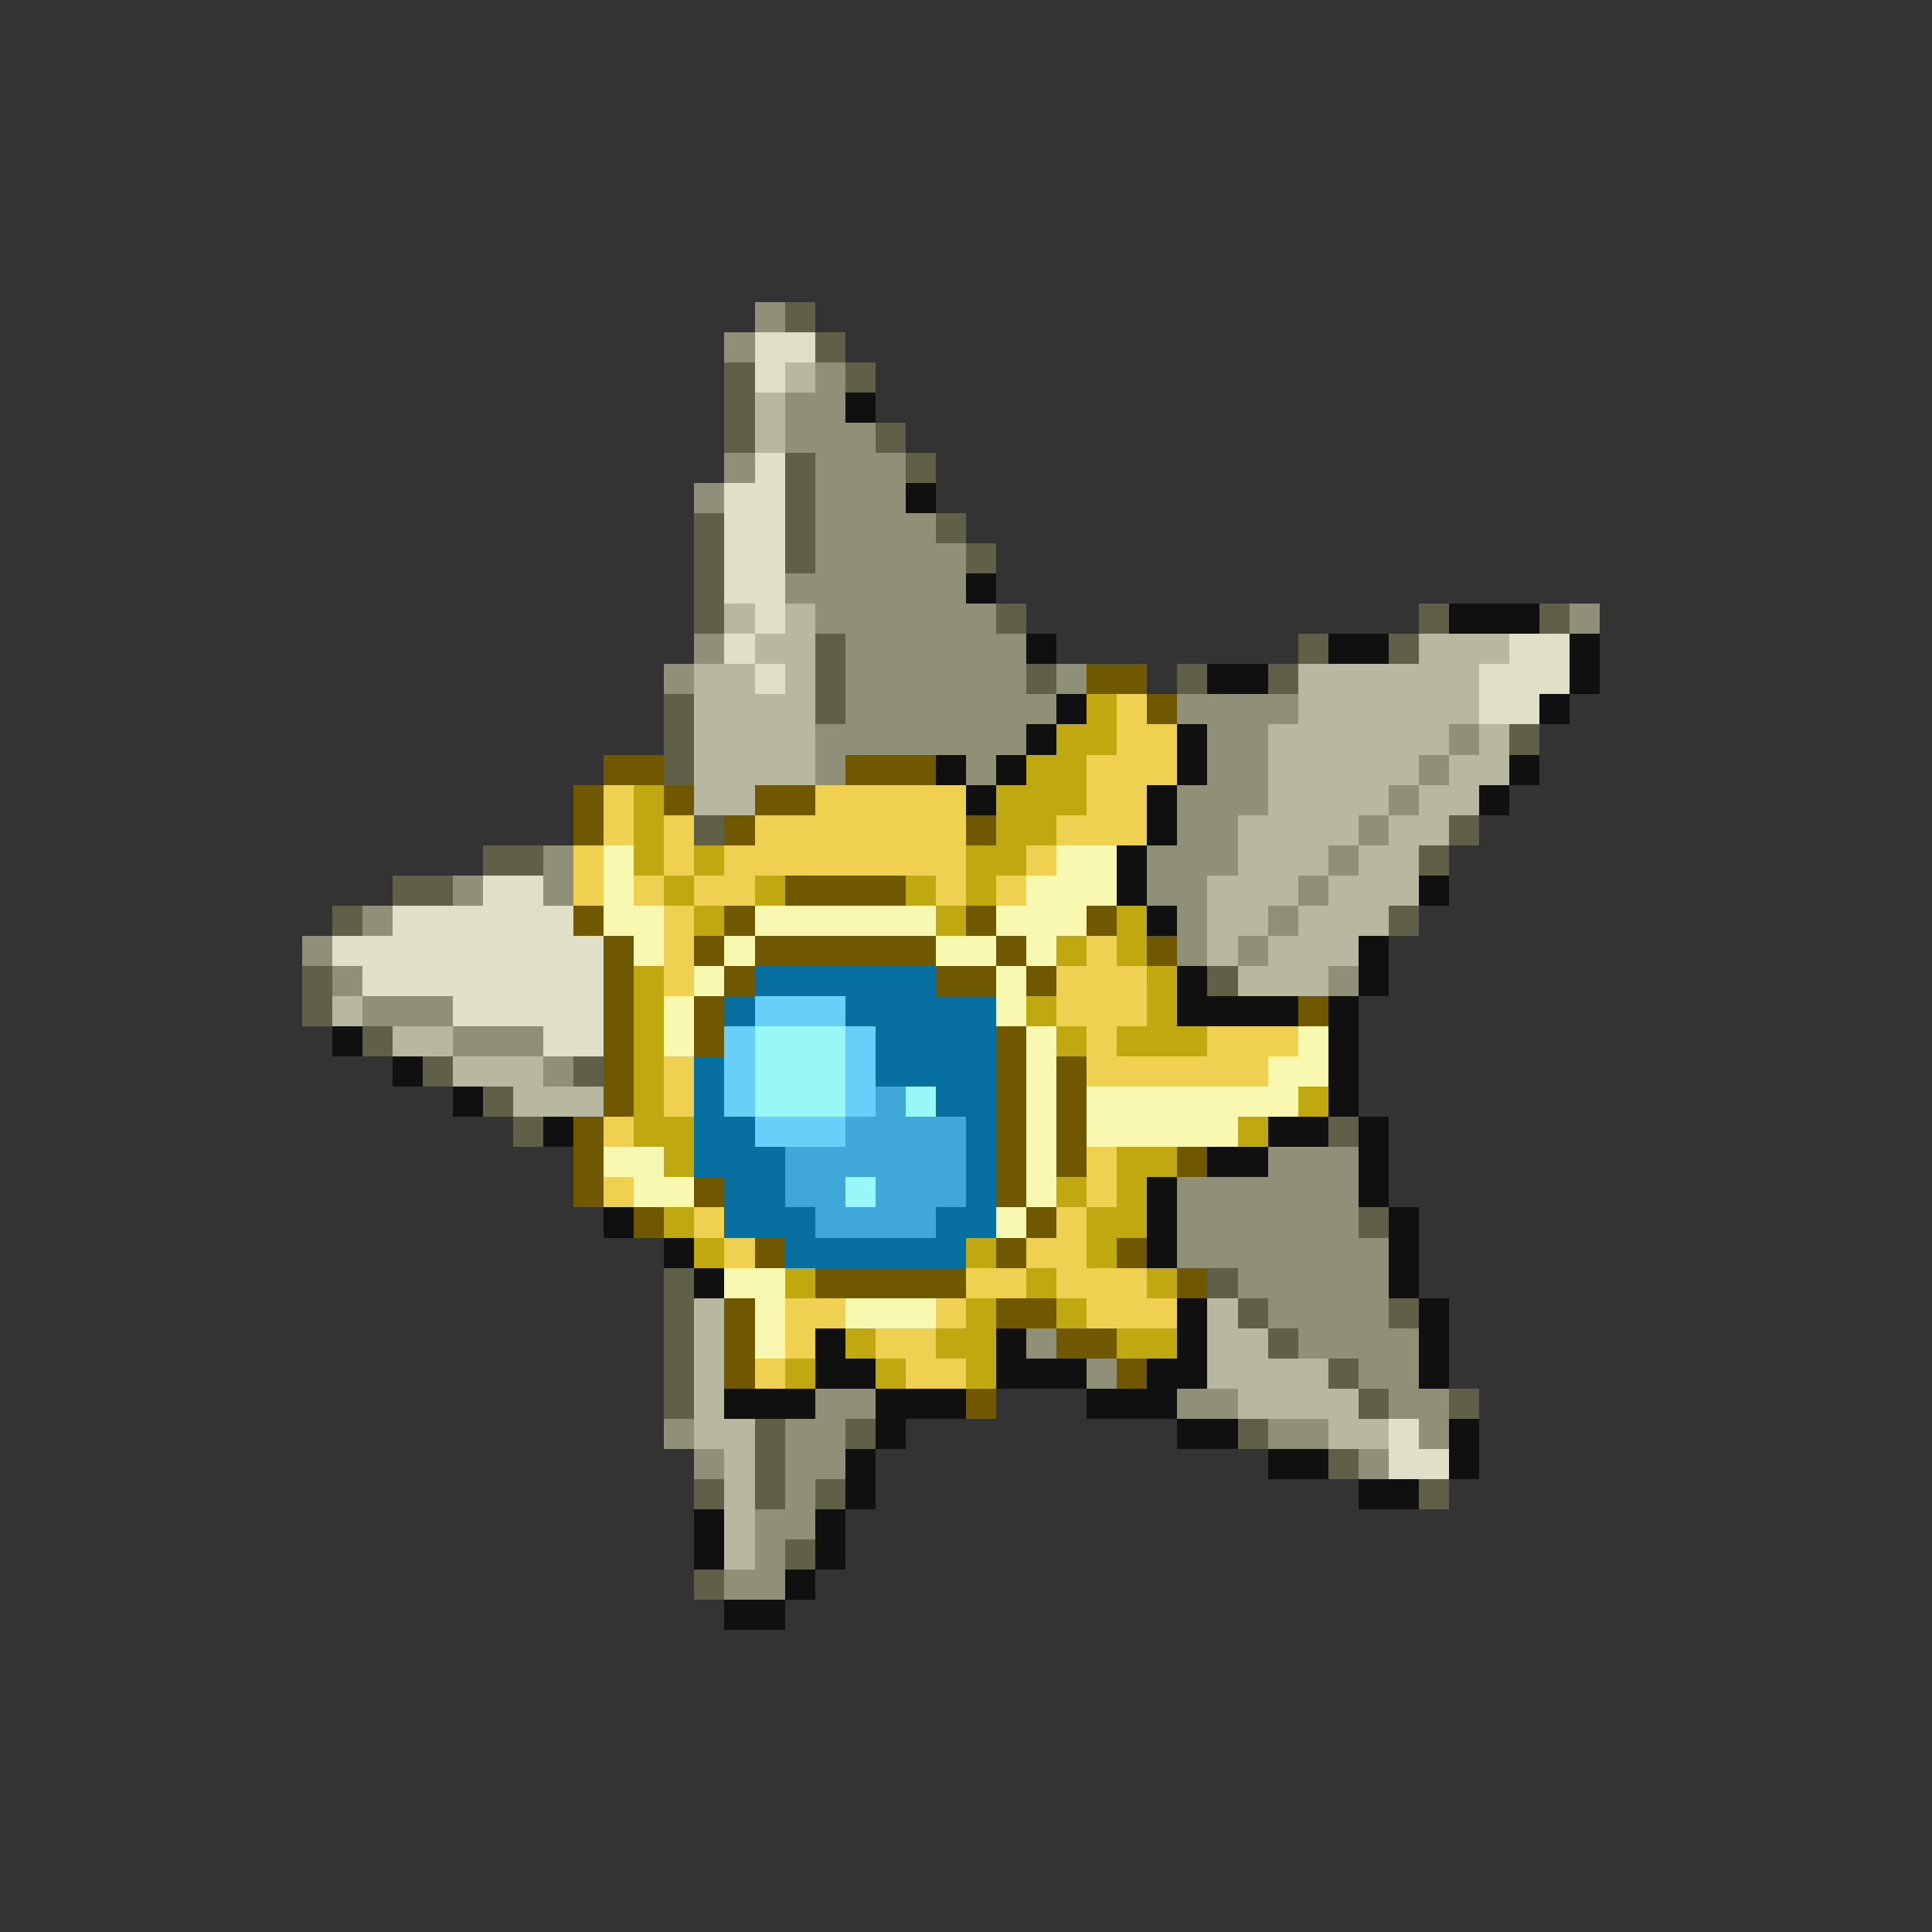 <svg xmlns="http://www.w3.org/2000/svg" viewBox="0 -0.5 64 64" shape-rendering="crispEdges">
<rect x="0" y="-0.5" width="64" height="64" fill="#333333" stroke="none"/>
<path stroke="#909078" d="M25 10h1M24 11h1M27 12h1M26 13h2M26 14h3M24 15h1M27 15h3M23 16h1M27 16h3M27 17h4M27 18h5M26 19h6M27 20h6M52 20h1M23 21h1M28 21h6M22 22h1M28 22h6M35 22h1M28 23h7M39 23h4M27 24h7M40 24h2M48 24h1M27 25h1M32 25h1M40 25h2M47 25h1M39 26h3M46 26h1M39 27h2M45 27h1M18 28h1M38 28h3M44 28h1M15 29h1M18 29h1M38 29h2M43 29h1M12 30h1M39 30h1M42 30h1M10 31h1M39 31h1M41 31h1M11 32h1M44 32h1M12 33h3M15 34h3M18 35h1M42 38h3M39 39h6M39 40h6M39 41h7M41 42h5M42 43h4M34 44h1M43 44h4M36 45h1M45 45h2M27 46h2M39 46h2M46 46h2M22 47h1M26 47h2M42 47h2M47 47h1M23 48h1M26 48h2M45 48h1M26 49h1M25 50h2M25 51h1M24 52h2" />
<path stroke="#606048" d="M26 10h1M27 11h1M24 12h1M28 12h1M24 13h1M24 14h1M29 14h1M26 15h1M30 15h1M26 16h1M23 17h1M26 17h1M31 17h1M23 18h1M26 18h1M32 18h1M23 19h1M23 20h1M33 20h1M47 20h1M51 20h1M27 21h1M43 21h1M46 21h1M27 22h1M34 22h1M39 22h1M42 22h1M22 23h1M27 23h1M22 24h1M50 24h1M22 25h1M23 27h1M48 27h1M16 28h2M47 28h1M13 29h2M11 30h1M46 30h1M10 32h1M40 32h1M10 33h1M12 34h1M14 35h1M19 35h1M16 36h1M17 37h1M44 37h1M45 40h1M22 42h1M40 42h1M22 43h1M41 43h1M46 43h1M22 44h1M42 44h1M22 45h1M44 45h1M22 46h1M45 46h1M48 46h1M25 47h1M28 47h1M41 47h1M25 48h1M44 48h1M23 49h1M25 49h1M27 49h1M47 49h1M26 51h1M23 52h1" />
<path stroke="#e0e0c8" d="M25 11h2M25 12h1M25 15h1M24 16h2M24 17h2M24 18h2M24 19h2M25 20h1M24 21h1M50 21h2M25 22h1M49 22h3M49 23h2M16 29h2M13 30h6M11 31h9M12 32h8M15 33h5M18 34h2M46 47h1M46 48h2" />
<path stroke="#b8b8a0" d="M26 12h1M25 13h1M25 14h1M24 20h1M26 20h1M25 21h2M47 21h3M23 22h2M26 22h1M43 22h6M23 23h4M43 23h6M23 24h4M42 24h6M49 24h1M23 25h4M42 25h5M48 25h2M23 26h2M42 26h4M47 26h2M41 27h4M46 27h2M41 28h3M45 28h2M40 29h3M44 29h3M40 30h2M43 30h3M40 31h1M42 31h3M41 32h3M11 33h1M13 34h2M15 35h3M17 36h3M23 43h1M40 43h1M23 44h1M40 44h2M23 45h1M40 45h4M23 46h1M41 46h4M23 47h2M44 47h2M24 48h1M24 49h1M24 50h1M24 51h1" />
<path stroke="#101010" d="M28 13h1M30 16h1M32 19h1M48 20h3M34 21h1M44 21h2M52 21h1M40 22h2M52 22h1M35 23h1M51 23h1M34 24h1M39 24h1M31 25h1M33 25h1M39 25h1M50 25h1M32 26h1M38 26h1M49 26h1M38 27h1M37 28h1M37 29h1M47 29h1M38 30h1M45 31h1M39 32h1M45 32h1M39 33h4M44 33h1M11 34h1M44 34h1M13 35h1M44 35h1M15 36h1M44 36h1M18 37h1M42 37h2M45 37h1M40 38h2M45 38h1M38 39h1M45 39h1M20 40h1M38 40h1M46 40h1M22 41h1M38 41h1M46 41h1M23 42h1M46 42h1M39 43h1M47 43h1M27 44h1M33 44h1M39 44h1M47 44h1M27 45h2M33 45h3M38 45h2M47 45h1M24 46h3M29 46h3M36 46h3M29 47h1M39 47h2M48 47h1M28 48h1M42 48h2M48 48h1M28 49h1M45 49h2M23 50h1M27 50h1M23 51h1M27 51h1M26 52h1M24 53h2" />
<path stroke="#705800" d="M36 22h2M38 23h1M20 25h2M28 25h3M19 26h1M22 26h1M25 26h2M19 27h1M24 27h1M32 27h1M26 29h4M19 30h1M24 30h1M32 30h1M36 30h1M20 31h1M23 31h1M25 31h6M33 31h1M38 31h1M20 32h1M24 32h1M31 32h2M34 32h1M20 33h1M23 33h1M43 33h1M20 34h1M23 34h1M33 34h1M20 35h1M33 35h1M35 35h1M20 36h1M33 36h1M35 36h1M19 37h1M33 37h1M35 37h1M19 38h1M33 38h1M35 38h1M39 38h1M19 39h1M23 39h1M33 39h1M21 40h1M34 40h1M25 41h1M33 41h1M37 41h1M27 42h5M39 42h1M24 43h1M33 43h2M24 44h1M35 44h2M24 45h1M37 45h1M32 46h1" />
<path stroke="#c0a810" d="M36 23h1M35 24h2M34 25h2M21 26h1M33 26h3M21 27h1M33 27h2M21 28h1M23 28h1M32 28h2M22 29h1M25 29h1M30 29h1M32 29h1M23 30h1M31 30h1M37 30h1M35 31h1M37 31h1M21 32h1M38 32h1M21 33h1M34 33h1M38 33h1M21 34h1M35 34h1M37 34h3M21 35h1M21 36h1M43 36h1M21 37h2M41 37h1M22 38h1M37 38h2M35 39h1M37 39h1M22 40h1M36 40h2M23 41h1M32 41h1M36 41h1M26 42h1M34 42h1M38 42h1M32 43h1M35 43h1M28 44h1M31 44h2M37 44h2M26 45h1M29 45h1M32 45h1" />
<path stroke="#f0d050" d="M37 23h1M37 24h2M36 25h3M20 26h1M27 26h5M36 26h2M20 27h1M22 27h1M25 27h7M35 27h3M19 28h1M22 28h1M24 28h8M34 28h1M19 29h1M21 29h1M23 29h2M31 29h1M33 29h1M22 30h1M22 31h1M36 31h1M22 32h1M35 32h3M35 33h3M36 34h1M40 34h3M22 35h1M36 35h6M22 36h1M20 37h1M36 38h1M20 39h1M36 39h1M23 40h1M35 40h1M24 41h1M34 41h2M32 42h2M35 42h3M26 43h2M31 43h1M36 43h3M26 44h1M29 44h2M25 45h1M30 45h2" />
<path stroke="#f8f8b0" d="M20 28h1M35 28h2M20 29h1M34 29h3M20 30h2M25 30h6M33 30h3M21 31h1M24 31h1M31 31h2M34 31h1M23 32h1M33 32h1M22 33h1M33 33h1M22 34h1M34 34h1M43 34h1M34 35h1M42 35h2M34 36h1M36 36h7M34 37h1M36 37h5M20 38h2M34 38h1M21 39h2M34 39h1M33 40h1M24 42h2M25 43h1M28 43h3M25 44h1" />
<path stroke="#0870a0" d="M25 32h6M24 33h1M28 33h5M29 34h4M23 35h1M29 35h4M23 36h1M31 36h2M23 37h2M32 37h1M23 38h3M32 38h1M24 39h2M32 39h1M24 40h3M31 40h2M26 41h6" />
<path stroke="#68d0f8" d="M25 33h3M24 34h1M28 34h1M24 35h1M28 35h1M24 36h1M28 36h1M25 37h3" />
<path stroke="#98f8f8" d="M25 34h3M25 35h3M25 36h3M30 36h1M28 39h1" />
<path stroke="#40a8d8" d="M29 36h1M28 37h4M26 38h6M26 39h2M29 39h3M27 40h4" />
</svg>